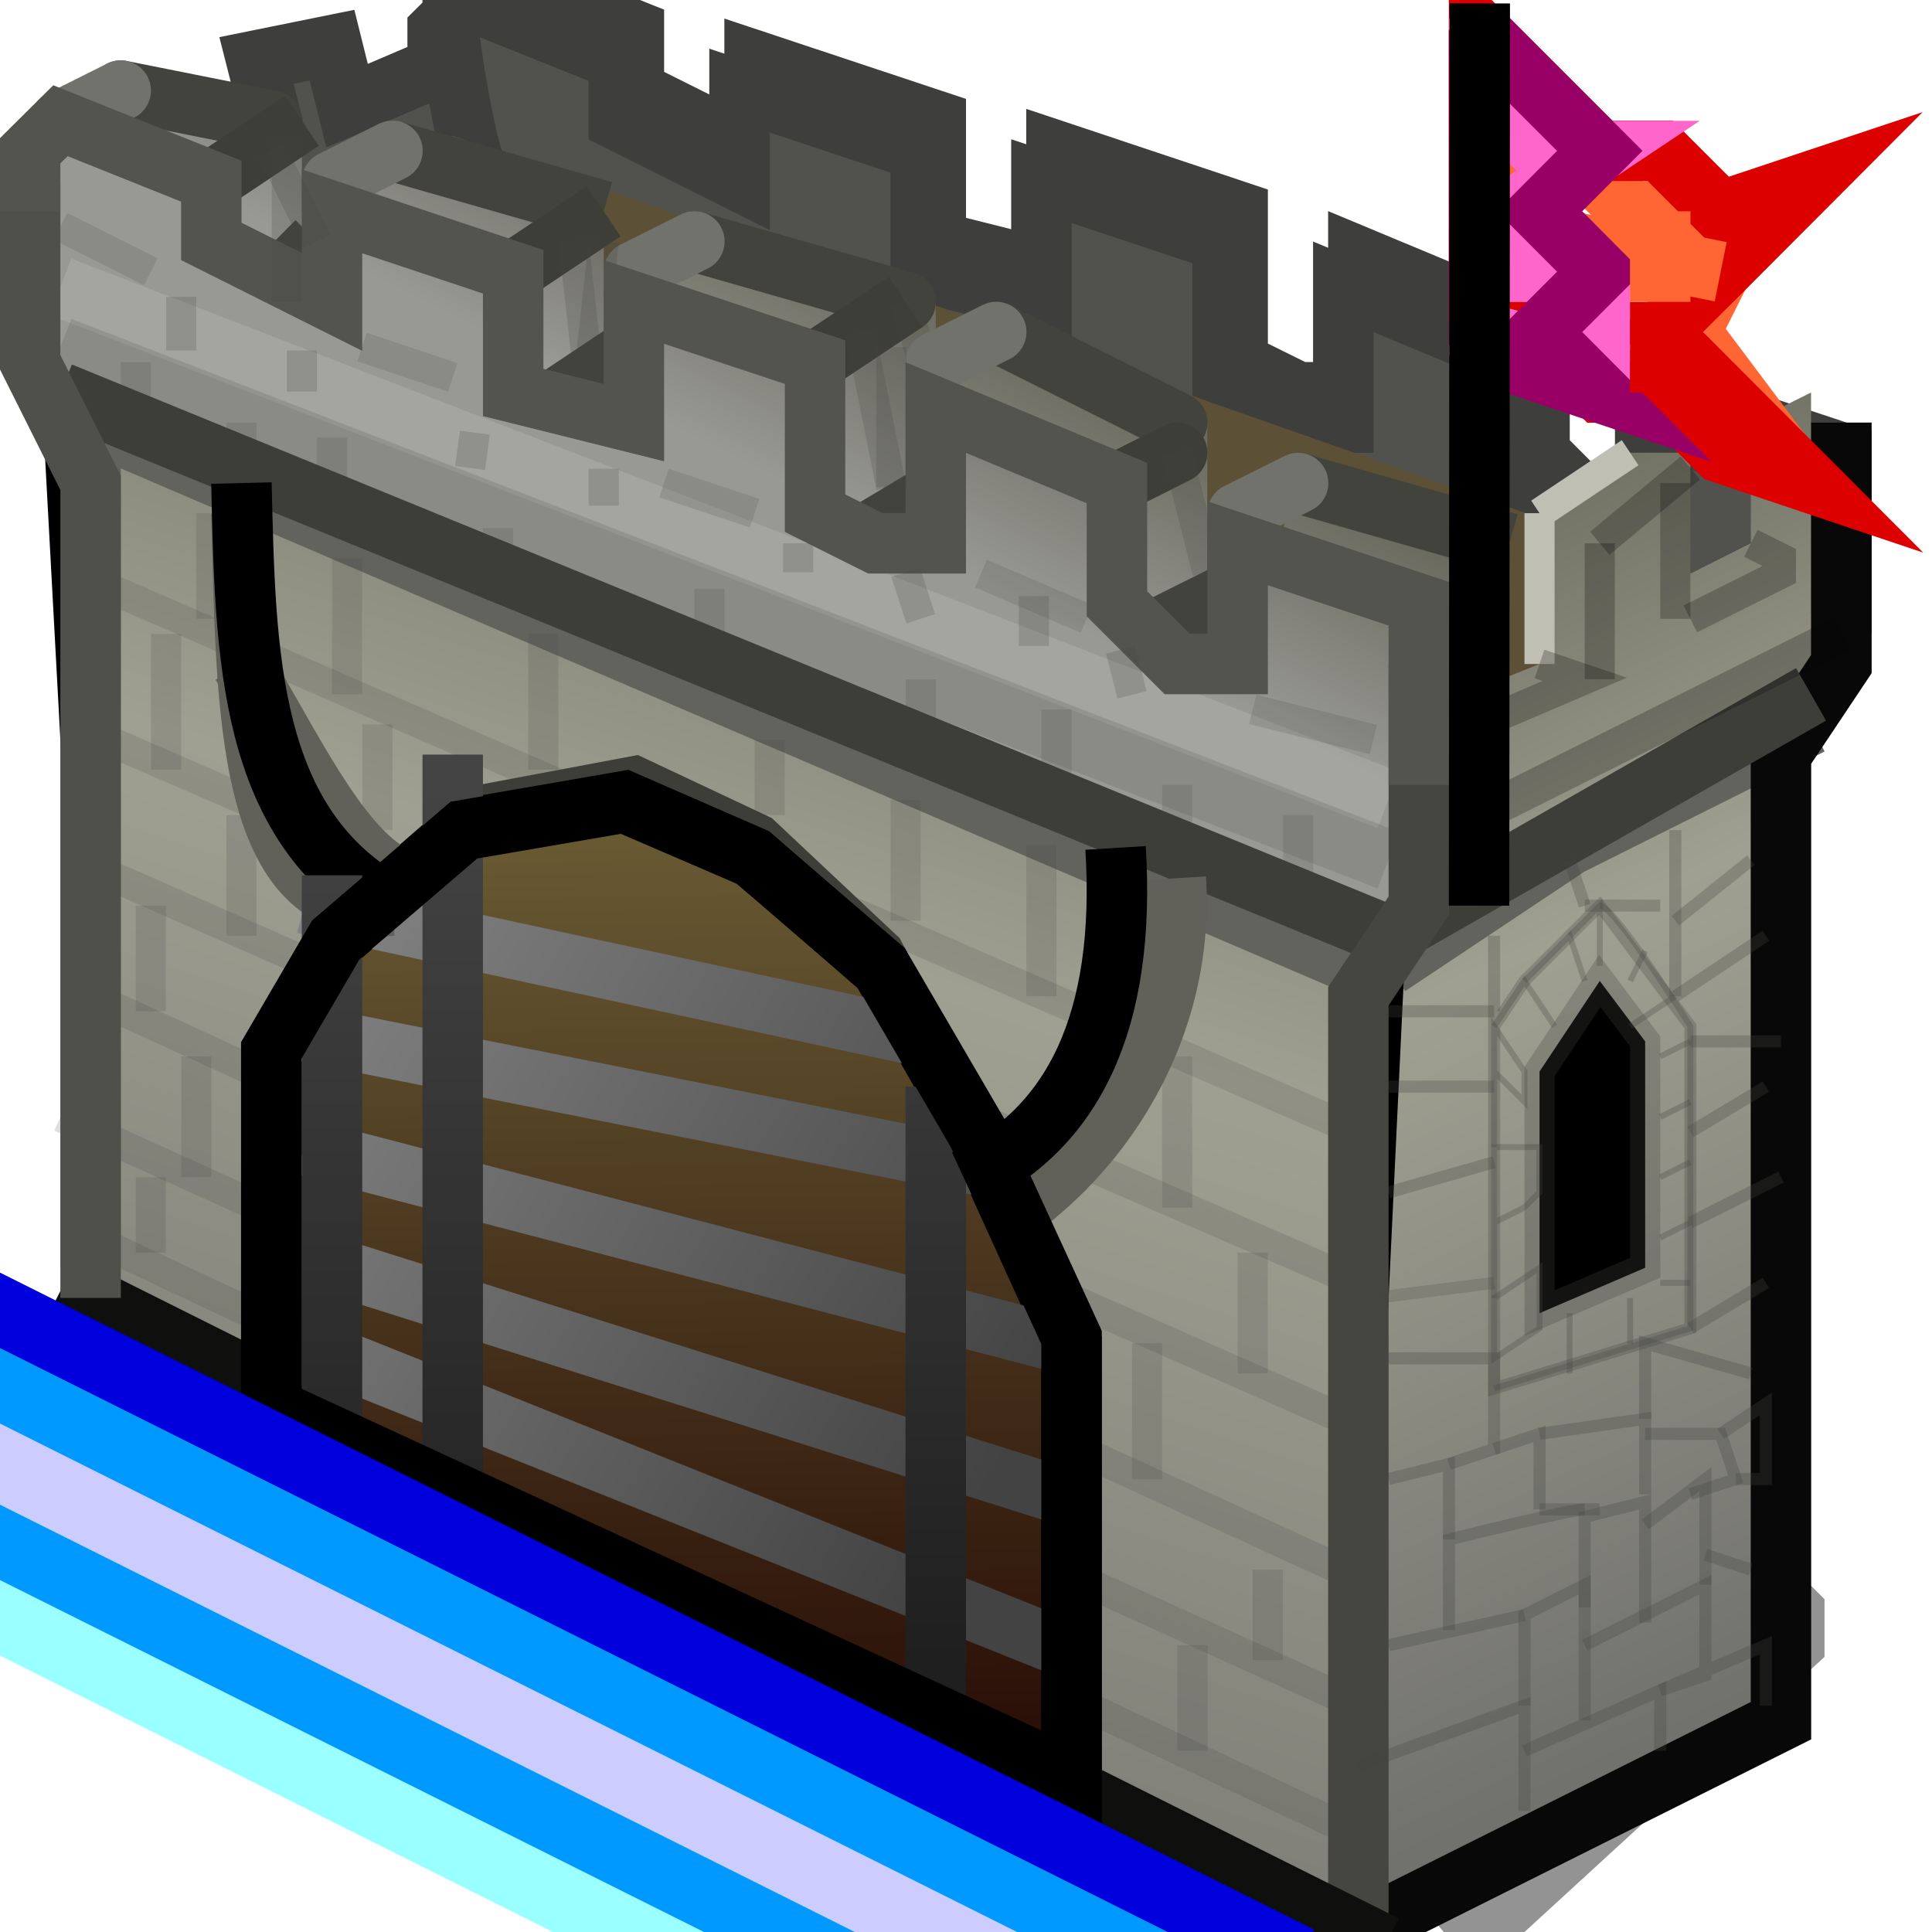 <?xml version="1.0" encoding="UTF-8" standalone="no"?>
<!-- Created with Inkscape (http://www.inkscape.org/) -->

<svg
   width="32"
   height="32"
   viewBox="0 0 8.467 8.467"
   version="1.1"
   id="svg5"
   inkscape:version="1.2.2 (b0a8486541, 2022-12-01)"
   sodipodi:docname="games.svg"
   xml:space="preserve"
   xmlns:inkscape="http://www.inkscape.org/namespaces/inkscape"
   xmlns:sodipodi="http://sodipodi.sourceforge.net/DTD/sodipodi-0.dtd"
   xmlns:xlink="http://www.w3.org/1999/xlink"
   xmlns="http://www.w3.org/2000/svg"
   xmlns:svg="http://www.w3.org/2000/svg"><sodipodi:namedview
     id="namedview7"
     pagecolor="#ffffff"
     bordercolor="#000000"
     borderopacity="0.25"
     inkscape:showpageshadow="2"
     inkscape:pageopacity="0.0"
     inkscape:pagecheckerboard="false"
     inkscape:deskcolor="#d1d1d1"
     inkscape:document-units="px"
     showgrid="true"
     inkscape:zoom="43.279999"
     inkscape:cx="8.9764327"
     inkscape:cy="20.81793"
     inkscape:window-width="1920"
     inkscape:window-height="1034"
     inkscape:window-x="0"
     inkscape:window-y="22"
     inkscape:window-maximized="1"
     inkscape:current-layer="layer1"
     showguides="false"><inkscape:grid
       type="xygrid"
       id="grid9"
       originx="0"
       originy="0"
       empspacing="4"
       spacingx="0.066"
       spacingy="0.066" /></sodipodi:namedview><defs
     id="defs2"><linearGradient
       inkscape:collect="always"
       id="linearGradient65402"><stop
         style="stop-color:#6f6f6b;stop-opacity:1;"
         offset="0"
         id="stop65398" /><stop
         style="stop-color:#a0a092;stop-opacity:1;"
         offset="0.544"
         id="stop65404" /><stop
         style="stop-color:#545446;stop-opacity:1;"
         offset="1"
         id="stop65400" /></linearGradient><linearGradient
       inkscape:collect="always"
       id="linearGradient61931"><stop
         style="stop-color:#999994;stop-opacity:1;"
         offset="0"
         id="stop61927" /><stop
         style="stop-color:#545446;stop-opacity:1;"
         offset="1"
         id="stop61929" /></linearGradient><linearGradient
       inkscape:collect="always"
       id="linearGradient7223"><stop
         style="stop-color:#868686;stop-opacity:1;"
         offset="0"
         id="stop7219" /><stop
         style="stop-color:#434343;stop-opacity:1;"
         offset="1"
         id="stop7221" /></linearGradient><linearGradient
       inkscape:collect="always"
       id="linearGradient5856"><stop
         style="stop-color:#444444;stop-opacity:1;"
         offset="0"
         id="stop5852" /><stop
         style="stop-color:#1f1f1f;stop-opacity:1;"
         offset="1"
         id="stop5854" /></linearGradient><linearGradient
       inkscape:collect="always"
       id="linearGradient4913"><stop
         style="stop-color:#290e06;stop-opacity:1;"
         offset="0"
         id="stop4909" /><stop
         style="stop-color:#807744;stop-opacity:1;"
         offset="1"
         id="stop4911" /></linearGradient><filter
       inkscape:collect="always"
       style="color-interpolation-filters:sRGB"
       id="filter16967"
       x="-0.294"
       y="-0.306"
       width="1.589"
       height="1.612"><feGaussianBlur
         inkscape:collect="always"
         stdDeviation="0.438"
         id="feGaussianBlur16969" /></filter><linearGradient
       inkscape:collect="always"
       xlink:href="#linearGradient4913"
       id="linearGradient4915"
       x1="2.646"
       y1="7.673"
       x2="2.542"
       y2="1.651"
       gradientUnits="userSpaceOnUse"
       gradientTransform="matrix(1.063,0,0,0.925,-0.076,0.573)" /><linearGradient
       inkscape:collect="always"
       xlink:href="#linearGradient5856"
       id="linearGradient5858"
       x1="2.514"
       y1="3.44"
       x2="2.514"
       y2="7.276"
       gradientUnits="userSpaceOnUse" /><linearGradient
       inkscape:collect="always"
       xlink:href="#linearGradient7223"
       id="linearGradient7225"
       x1="0.926"
       y1="4.498"
       x2="4.101"
       y2="6.218"
       gradientUnits="userSpaceOnUse" /><linearGradient
       inkscape:collect="always"
       xlink:href="#linearGradient61931"
       id="linearGradient61933"
       x1="2.381"
       y1="1.587"
       x2="3.043"
       y2="0.265"
       gradientUnits="userSpaceOnUse" /><linearGradient
       inkscape:collect="always"
       xlink:href="#linearGradient65402"
       id="linearGradient65396"
       x1="1.72"
       y1="8.864"
       x2="4.63"
       y2="0"
       gradientUnits="userSpaceOnUse" /><linearGradient
       inkscape:collect="always"
       xlink:href="#linearGradient65402"
       id="linearGradient81011"
       x1="8.467"
       y1="7.276"
       x2="5.689"
       y2="1.323"
       gradientUnits="userSpaceOnUse" /><linearGradient
       inkscape:collect="always"
       xlink:href="#linearGradient7223"
       id="linearGradient117416"
       gradientUnits="userSpaceOnUse"
       x1="0.926"
       y1="4.498"
       x2="4.101"
       y2="6.218" /><linearGradient
       inkscape:collect="always"
       xlink:href="#linearGradient7223"
       id="linearGradient117418"
       gradientUnits="userSpaceOnUse"
       x1="0.926"
       y1="4.498"
       x2="4.101"
       y2="6.218" /><linearGradient
       inkscape:collect="always"
       xlink:href="#linearGradient7223"
       id="linearGradient117420"
       gradientUnits="userSpaceOnUse"
       x1="0.926"
       y1="4.498"
       x2="4.101"
       y2="6.218" /><linearGradient
       inkscape:collect="always"
       xlink:href="#linearGradient7223"
       id="linearGradient117422"
       gradientUnits="userSpaceOnUse"
       x1="0.926"
       y1="4.498"
       x2="4.101"
       y2="6.218" /><linearGradient
       inkscape:collect="always"
       xlink:href="#linearGradient7223"
       id="linearGradient117424"
       gradientUnits="userSpaceOnUse"
       x1="0.926"
       y1="4.498"
       x2="4.101"
       y2="6.218" /></defs><path
     style="display:inline;fill:#51514d;fill-opacity:1;stroke:#3e3e3c;stroke-width:0.265;stroke-opacity:1"
     d="M 8.07,2.778 V 2.646 1.984 L 7.276,1.72 V 2.249 H 7.011 L 6.747,1.984 V 1.588 1.455 L 5.953,1.124 l -1e-7,0.595 H 5.689 L 5.424,1.588 V 0.926 L 4.63,0.661 V 1.191 L 4.101,1.058 V 0.794 0.529 L 3.307,0.265 V 0.661 L 2.778,0.397 V 0.132 L 2.117,-0.132 1.984,6.8e-8 l -2e-7,0.794"
     id="path10036-9"
     sodipodi:nodetypes="cccccccccccccccccccccccccc" /><path
     style="display:inline;fill:#51514d;fill-opacity:1;stroke:#3e3e3c;stroke-width:0.265;stroke-opacity:1"
     d="M 8.004,2.91 V 2.778 2.117 L 7.21,1.852 V 2.381 H 6.945 L 6.681,2.117 V 1.72 1.587 L 5.887,1.257 5.887,1.852 H 5.622 L 5.358,1.72 V 1.058 L 4.564,0.794 V 1.323 L 4.035,1.191 V 0.926 0.661 L 3.241,0.397 V 0.794 L 2.712,0.529 V 0.265 L 2.051,1e-8 1.918,0.132 l -2e-7,0.794"
     id="path95950"
     sodipodi:nodetypes="cccccccccccccccccccccccccc" /><path
     style="display:inline;opacity:0.65;fill:#000000;fill-opacity:1;stroke:none;stroke-width:0.265;stroke-opacity:0.628;filter:url(#filter16967)"
     d="m 6.615,8.599 1.587,-1.455 v -0.265 l -0.926,-0.926 -0.926,-0.794 -1.72,1.058 z"
     id="path16902"
     transform="matrix(0.955,0,0,0.955,0.163,0.439)" /><g
     inkscape:groupmode="layer"
     id="layer4"
     inkscape:label="Shadow"
     style="display:inline" /><g
     inkscape:groupmode="layer"
     id="layer3"
     inkscape:label="Fill"
     style="display:inline"><path
       style="opacity:1;fill:#51514d;fill-opacity:1;stroke:#3e3e3c;stroke-width:0.265;stroke-linecap:butt;stroke-miterlimit:7.6;stroke-dasharray:none;stroke-opacity:1"
       d="M 1.984,0.265 1.521,0.463 1.455,0.198 1.124,0.265 1.191,0.529 1.058,1.323 c 0,0 1.124,-0.463 1.058,-0.529 C 2.051,0.728 1.984,0.265 1.984,0.265 Z"
       id="path94181"
       sodipodi:nodetypes="ccccccsc" /><path
       style="opacity:1;fill:#5c5037;fill-opacity:1;stroke:none;stroke-width:0.132;stroke-linecap:butt;stroke-miterlimit:7.6;stroke-dasharray:none;stroke-opacity:0.243"
       d="M 0.132,1.521 1.984,0.595 8.004,2.712 6.284,3.903 Z"
       id="path86047"
       sodipodi:nodetypes="ccccc" /><path
       style="opacity:1;fill:url(#linearGradient81011);fill-opacity:1;stroke:none;stroke-width:0.265;stroke-linecap:butt;stroke-miterlimit:7.6;stroke-dasharray:none;stroke-opacity:1"
       d="M 6.085,3.175 6.747,2.91 V 2.249 L 7.144,1.984 H 7.408 V 2.514 L 7.673,2.381 V 1.852 L 7.937,1.72 v 1.191 L 7.673,3.44 7.871,7.474 5.953,8.467 6.085,4.498 Z"
       id="path81003"
       sodipodi:nodetypes="ccccccccccccccc" /><path
       style="opacity:1;fill:none;fill-opacity:1;stroke:#62635d;stroke-width:0.265;stroke-linecap:butt;stroke-miterlimit:7.6;stroke-dasharray:none;stroke-opacity:1"
       d="M 6.085,4.233 6.879,3.704 7.937,3.175"
       id="path79310"
       sodipodi:nodetypes="ccc" /><path
       style="opacity:1;fill:url(#linearGradient65396);fill-opacity:1;stroke:none;stroke-width:0.265;stroke-linecap:butt;stroke-miterlimit:7.6;stroke-dasharray:none;stroke-opacity:0.311"
       d="M 0.397,1.852 6.085,4.101 5.953,4.63 V 8.467 L 0.397,5.689 Z"
       id="path65388" /><path
       style="opacity:1;fill:url(#linearGradient61933);fill-opacity:1;stroke:none;stroke-width:0.265;stroke-linecap:butt;stroke-miterlimit:7.6;stroke-dasharray:none;stroke-opacity:1"
       d="m 0.529,0.397 0.794,0.132 0,0.397 0.132,0.132 V 0.794 l 0.265,-0.132 0.926,0.265 0,0.132 0,0.661 0.132,0.132 V 1.191 L 3.043,1.058 4.101,1.323 V 1.587 L 4.233,1.455 h 0.132 l 0.529,0.265 0.397,0.132 v 1.058 l -1e-7,10e-8 H 5.424 L 5.689,2.117 6.482,2.381 6.218,3.969 6.085,4.101 0.397,1.852 0.132,1.587 V 1.058 0.661 L 0.529,0.397"
       id="path60980"
       sodipodi:nodetypes="cccccccccccccccccccccccccccccc" /><path
       style="fill:none;fill-opacity:1;stroke:#dfdfd3;stroke-width:0.265;stroke-linecap:butt;stroke-miterlimit:7.6;stroke-dasharray:none;stroke-opacity:0.176"
       d="M 0.265,1.257 6.085,3.506"
       id="path60572" /><path
       style="display:inline;fill:none;fill-opacity:1;stroke:#494945;stroke-width:0.265;stroke-linecap:butt;stroke-miterlimit:7.6;stroke-dasharray:none;stroke-opacity:0.176"
       d="M 0.265,1.521 6.085,3.77"
       id="path60572-3" /><path
       style="display:inline;fill:none;fill-opacity:1;stroke:#494945;stroke-width:0.132;stroke-linecap:butt;stroke-miterlimit:7.6;stroke-dasharray:none;stroke-opacity:0.176"
       d="M 0.331,2.514 5.953,4.961"
       id="path60572-3-6"
       sodipodi:nodetypes="cc" /><path
       style="display:inline;fill:none;fill-opacity:1;stroke:#494945;stroke-width:0.132;stroke-linecap:butt;stroke-miterlimit:7.6;stroke-dasharray:none;stroke-opacity:0.176"
       d="M 0.463,3.241 5.953,5.622"
       id="path60572-3-6-6"
       sodipodi:nodetypes="cc" /><path
       style="display:inline;fill:none;fill-opacity:1;stroke:#494945;stroke-width:0.132;stroke-linecap:butt;stroke-miterlimit:7.6;stroke-dasharray:none;stroke-opacity:0.176"
       d="M 0.265,4.895 5.953,7.474"
       id="path60572-3-6-2"
       sodipodi:nodetypes="cc" /><path
       style="display:inline;fill:none;fill-opacity:1;stroke:#494945;stroke-width:0.132;stroke-linecap:butt;stroke-miterlimit:7.6;stroke-dasharray:none;stroke-opacity:0.176"
       d="M 0.397,5.424 6.019,8.07"
       id="path60572-3-6-7"
       sodipodi:nodetypes="cc" /><path
       style="display:inline;fill:none;fill-opacity:1;stroke:#494945;stroke-width:0.132;stroke-linecap:butt;stroke-miterlimit:7.6;stroke-dasharray:none;stroke-opacity:0.176"
       d="M 0.397,4.366 6.019,6.945"
       id="path60572-3-6-61"
       sodipodi:nodetypes="cc" /><path
       style="display:inline;fill:none;fill-opacity:1;stroke:#494945;stroke-width:0.132;stroke-linecap:butt;stroke-miterlimit:7.6;stroke-dasharray:none;stroke-opacity:0.176"
       d="M 0.331,3.77 5.887,6.218"
       id="path60572-3-6-8"
       sodipodi:nodetypes="cc" /><path
       style="opacity:1;fill:none;fill-opacity:1;stroke:#000000;stroke-width:0.265;stroke-linecap:butt;stroke-miterlimit:7.6;stroke-dasharray:none;stroke-opacity:0.311"
       d="M 0.397,1.984 V 5.556"
       id="path65493" /><path
       style="opacity:1;fill:none;fill-opacity:1;stroke:#080808;stroke-width:0.265;stroke-linecap:butt;stroke-miterlimit:7.6;stroke-dasharray:none;stroke-opacity:1"
       d="m 5.953,8.467 1.852,-0.926 -3e-7,-4.101 V 3.307 l 0.265,-0.397 2e-7,-1.058"
       id="path77482"
       sodipodi:nodetypes="cccccc" /><path
       style="opacity:1;fill:none;fill-opacity:1;stroke:#62635d;stroke-width:0.265;stroke-linecap:butt;stroke-miterlimit:7.6;stroke-dasharray:none;stroke-opacity:1"
       d="M 5.953,4.233 0.397,1.852"
       id="path78429" /><path
       style="opacity:1;fill:none;fill-opacity:1;stroke:#3e3e39;stroke-width:0.265;stroke-linecap:butt;stroke-miterlimit:7.6;stroke-dasharray:none;stroke-opacity:1"
       d="M 6.085,4.101 7.937,3.043"
       id="path79753"
       sodipodi:nodetypes="cc" /><path
       style="opacity:1;fill:none;fill-opacity:1;stroke:#bfbfb4;stroke-width:0.132;stroke-linecap:butt;stroke-miterlimit:7.6;stroke-dasharray:none;stroke-opacity:1"
       d="m 6.747,2.91 0,-0.661"
       id="path80585"
       sodipodi:nodetypes="cc" /><path
       style="opacity:1;fill:none;fill-opacity:1;stroke:#bfbfb4;stroke-width:0.132;stroke-linecap:butt;stroke-miterlimit:7.6;stroke-dasharray:none;stroke-opacity:1"
       d="M 7.144,1.984 6.747,2.249"
       id="path81001"
       sodipodi:nodetypes="cc" /><path
       style="opacity:1;fill:none;fill-opacity:1;stroke:#080808;stroke-width:0.159;stroke-linecap:butt;stroke-miterlimit:7.6;stroke-dasharray:none;stroke-opacity:0.243"
       d="M 6.35,3.638 8.07,2.778"
       id="path83704"
       sodipodi:nodetypes="cc" /><path
       style="opacity:1;fill:none;fill-opacity:1;stroke:#080808;stroke-width:0.132;stroke-linecap:butt;stroke-miterlimit:7.6;stroke-dasharray:none;stroke-opacity:0.243"
       d="M 7.408,2.051 7.011,2.381"
       id="path84656"
       sodipodi:nodetypes="cc" /><path
       style="opacity:1;fill:none;fill-opacity:1;stroke:#080808;stroke-width:0.132;stroke-linecap:butt;stroke-miterlimit:7.6;stroke-dasharray:none;stroke-opacity:0.243"
       d="M 6.747,2.91 6.945,2.977 6.482,3.175"
       id="path85384"
       sodipodi:nodetypes="ccc" /><path
       style="opacity:1;fill:none;fill-opacity:1;stroke:#080808;stroke-width:0.132;stroke-linecap:butt;stroke-miterlimit:7.6;stroke-dasharray:none;stroke-opacity:0.243"
       d="M 7.342,2.117 V 2.712"
       id="path85485"
       sodipodi:nodetypes="cc" /><path
       style="opacity:1;fill:none;fill-opacity:1;stroke:#080808;stroke-width:0.132;stroke-linecap:butt;stroke-miterlimit:7.6;stroke-dasharray:none;stroke-opacity:0.243"
       d="M 7.408,2.712 7.805,2.514 V 2.447 L 7.673,2.381"
       id="path85787" /><path
       style="opacity:1;fill:none;fill-opacity:1;stroke:#080808;stroke-width:0.132;stroke-linecap:butt;stroke-miterlimit:7.6;stroke-dasharray:none;stroke-opacity:0.243"
       d="M 7.011,2.381 V 2.977"
       id="path85789" /><path
       style="opacity:1;fill:none;fill-opacity:1;stroke:#43433d;stroke-width:0.053;stroke-linecap:butt;stroke-miterlimit:7.6;stroke-dasharray:none;stroke-opacity:1"
       d="M 1.124,1.191 1.455,0.992"
       id="path106660" /><path
       style="opacity:1;fill:none;fill-opacity:1;stroke:#43433d;stroke-width:0.265;stroke-linecap:butt;stroke-miterlimit:7.6;stroke-dasharray:none;stroke-opacity:1"
       d="M 2.381,1.786 2.778,1.521"
       id="path106662" /><path
       style="opacity:1;fill:none;fill-opacity:1;stroke:#43433d;stroke-width:0.265;stroke-linecap:butt;stroke-miterlimit:7.6;stroke-dasharray:none;stroke-opacity:1"
       d="M 1.257,1.191 1.389,1.058"
       id="path106666" /><path
       style="opacity:1;fill:none;fill-opacity:1;stroke:#43433d;stroke-width:0.265;stroke-linecap:butt;stroke-miterlimit:7.6;stroke-dasharray:none;stroke-opacity:1"
       d="M 3.836,2.315 4.167,2.117"
       id="path106668" /><path
       style="opacity:1;fill:none;fill-opacity:1;stroke:#43433d;stroke-width:0.265;stroke-linecap:butt;stroke-miterlimit:7.6;stroke-dasharray:none;stroke-opacity:1"
       d="M 5.027,2.778 5.424,2.58"
       id="path106670" /><path
       style="opacity:1;fill:none;fill-opacity:1;stroke:#494945;stroke-width:0.132;stroke-linecap:butt;stroke-miterlimit:7.6;stroke-dasharray:none;stroke-opacity:0.176"
       d="M 5.027,5.887 V 6.482"
       id="path110998" /><path
       style="opacity:1;fill:none;fill-opacity:1;stroke:#494945;stroke-width:0.132;stroke-linecap:butt;stroke-miterlimit:7.6;stroke-dasharray:none;stroke-opacity:0.176"
       d="M 5.49,5.49 V 6.019"
       id="path111000" /><path
       style="opacity:1;fill:none;fill-opacity:1;stroke:#494945;stroke-width:0.132;stroke-linecap:butt;stroke-miterlimit:7.6;stroke-dasharray:none;stroke-opacity:0.176"
       d="M 5.159,4.63 V 5.292"
       id="path111002" /><path
       style="opacity:1;fill:none;fill-opacity:1;stroke:#494945;stroke-width:0.132;stroke-linecap:butt;stroke-miterlimit:7.6;stroke-dasharray:none;stroke-opacity:0.176"
       d="m 5.556,6.879 v 0.397"
       id="path111175" /><path
       style="opacity:1;fill:none;fill-opacity:1;stroke:#494945;stroke-width:0.132;stroke-linecap:butt;stroke-miterlimit:7.6;stroke-dasharray:none;stroke-opacity:0.176"
       d="M 4.762,6.945 V 6.416"
       id="path111177" /><path
       style="opacity:1;fill:none;fill-opacity:1;stroke:#494945;stroke-width:0.132;stroke-linecap:butt;stroke-miterlimit:7.6;stroke-dasharray:none;stroke-opacity:0.176"
       d="M 5.226,7.21 V 7.673"
       id="path111179" /><path
       style="opacity:1;fill:none;fill-opacity:1;stroke:#494945;stroke-width:0.132;stroke-linecap:butt;stroke-miterlimit:7.6;stroke-dasharray:none;stroke-opacity:0.176"
       d="M 0.661,5.159 V 5.49"
       id="path112081" /><path
       style="opacity:1;fill:none;fill-opacity:1;stroke:#494945;stroke-width:0.132;stroke-linecap:butt;stroke-miterlimit:7.6;stroke-dasharray:none;stroke-opacity:0.176"
       d="M 0.86,4.63 V 5.159"
       id="path112083" /><path
       style="opacity:1;fill:none;fill-opacity:1;stroke:#494945;stroke-width:0.132;stroke-linecap:butt;stroke-miterlimit:7.6;stroke-dasharray:none;stroke-opacity:0.176"
       d="M 0.661,3.969 V 4.432"
       id="path112085" /><path
       style="opacity:1;fill:none;fill-opacity:1;stroke:#494945;stroke-width:0.132;stroke-linecap:butt;stroke-miterlimit:7.6;stroke-dasharray:none;stroke-opacity:0.176"
       d="M 1.058,3.572 V 4.101"
       id="path112087" /><path
       style="opacity:1;fill:none;fill-opacity:1;stroke:#494945;stroke-width:0.132;stroke-linecap:butt;stroke-miterlimit:7.6;stroke-dasharray:none;stroke-opacity:0.176"
       d="M 0.728,2.778 V 3.373"
       id="path112089" /><path
       style="opacity:1;fill:none;fill-opacity:1;stroke:#494945;stroke-width:0.132;stroke-linecap:butt;stroke-miterlimit:7.6;stroke-dasharray:none;stroke-opacity:0.176"
       d="M 1.654,3.175 V 3.638"
       id="path112091" /><path
       style="opacity:1;fill:none;fill-opacity:1;stroke:#494945;stroke-width:0.132;stroke-linecap:butt;stroke-miterlimit:7.6;stroke-dasharray:none;stroke-opacity:0.176"
       d="M 1.521,2.447 V 3.043"
       id="path112093" /><path
       style="opacity:1;fill:none;fill-opacity:1;stroke:#494945;stroke-width:0.132;stroke-linecap:butt;stroke-miterlimit:7.6;stroke-dasharray:none;stroke-opacity:0.176"
       d="M 0.926,2.249 V 2.712"
       id="path112095" /><path
       style="opacity:1;fill:none;fill-opacity:1;stroke:#494945;stroke-width:0.132;stroke-linecap:butt;stroke-miterlimit:7.6;stroke-dasharray:none;stroke-opacity:0.176"
       d="M 2.381,2.778 V 3.373"
       id="path112097" /><path
       style="opacity:1;fill:none;fill-opacity:1;stroke:#494945;stroke-width:0.132;stroke-linecap:butt;stroke-miterlimit:7.6;stroke-dasharray:none;stroke-opacity:0.176"
       d="M 3.373,3.241 V 3.572"
       id="path112099" /><path
       style="opacity:1;fill:none;fill-opacity:1;stroke:#494945;stroke-width:0.132;stroke-linecap:butt;stroke-miterlimit:7.6;stroke-dasharray:none;stroke-opacity:0.176"
       d="M 3.969,4.035 V 3.506"
       id="path112101" /><path
       style="opacity:1;fill:none;fill-opacity:1;stroke:#494945;stroke-width:0.132;stroke-linecap:butt;stroke-miterlimit:7.6;stroke-dasharray:none;stroke-opacity:0.176"
       d="M 4.564,3.704 V 4.366"
       id="path112103" /><path
       style="opacity:1;fill:none;fill-opacity:1;stroke:#494945;stroke-width:0.132;stroke-linecap:butt;stroke-miterlimit:7.6;stroke-dasharray:none;stroke-opacity:0.176"
       d="M 0.265,0.992 0.661,1.191"
       id="path113017" /><path
       style="opacity:1;fill:none;fill-opacity:1;stroke:#494945;stroke-width:0.132;stroke-linecap:butt;stroke-miterlimit:7.6;stroke-dasharray:none;stroke-opacity:0.176"
       d="M 1.587,1.521 1.984,1.654"
       id="path113019" /><path
       style="opacity:1;fill:none;fill-opacity:1;stroke:#494945;stroke-width:0.132;stroke-linecap:butt;stroke-miterlimit:7.6;stroke-dasharray:none;stroke-opacity:0.176"
       d="m 2.91,2.117 0.397,0.132"
       id="path113021" /><path
       style="opacity:1;fill:none;fill-opacity:1;stroke:#494945;stroke-width:0.132;stroke-linecap:butt;stroke-miterlimit:7.6;stroke-dasharray:none;stroke-opacity:0.176"
       d="M 4.299,2.514 4.762,2.712"
       id="path113023" /><path
       style="opacity:1;fill:none;fill-opacity:1;stroke:#494945;stroke-width:0.132;stroke-linecap:butt;stroke-miterlimit:7.6;stroke-dasharray:none;stroke-opacity:0.176"
       d="M 5.49,3.109 6.019,3.241"
       id="path113025" /><path
       style="opacity:1;fill:none;fill-opacity:1;stroke:#494945;stroke-width:0.132;stroke-linecap:butt;stroke-miterlimit:7.6;stroke-dasharray:none;stroke-opacity:0.176"
       d="M 5.689,3.572 V 3.836"
       id="path113027" /><path
       style="opacity:1;fill:none;fill-opacity:1;stroke:#494945;stroke-width:0.132;stroke-linecap:butt;stroke-miterlimit:7.6;stroke-dasharray:none;stroke-opacity:0.176"
       d="M 5.159,3.44 V 3.638"
       id="path113029" /><path
       style="opacity:1;fill:none;fill-opacity:1;stroke:#494945;stroke-width:0.132;stroke-linecap:butt;stroke-miterlimit:7.6;stroke-dasharray:none;stroke-opacity:0.176"
       d="M 4.63,3.44 V 3.109"
       id="path113031" /><path
       style="opacity:1;fill:none;fill-opacity:1;stroke:#494945;stroke-width:0.132;stroke-linecap:butt;stroke-miterlimit:7.6;stroke-dasharray:none;stroke-opacity:0.176"
       d="M 4.035,3.175 V 2.977"
       id="path113033" /><path
       style="opacity:1;fill:none;fill-opacity:1;stroke:#494945;stroke-width:0.132;stroke-linecap:butt;stroke-miterlimit:7.6;stroke-dasharray:none;stroke-opacity:0.176"
       d="M 3.109,2.844 V 2.58"
       id="path113035" /><path
       style="opacity:1;fill:none;fill-opacity:1;stroke:#494945;stroke-width:0.132;stroke-linecap:butt;stroke-miterlimit:7.6;stroke-dasharray:none;stroke-opacity:0.176"
       d="M 2.183,2.447 V 2.315"
       id="path113037" /><path
       style="opacity:1;fill:none;fill-opacity:1;stroke:#494945;stroke-width:0.132;stroke-linecap:butt;stroke-miterlimit:7.6;stroke-dasharray:none;stroke-opacity:0.176"
       d="M 1.455,2.183 V 1.918"
       id="path113039" /><path
       style="opacity:1;fill:none;fill-opacity:1;stroke:#494945;stroke-width:0.132;stroke-linecap:butt;stroke-miterlimit:7.6;stroke-dasharray:none;stroke-opacity:0.176"
       d="M 1.058,1.852 V 1.984"
       id="path113041" /><path
       style="opacity:1;fill:none;fill-opacity:1;stroke:#494945;stroke-width:0.132;stroke-linecap:butt;stroke-miterlimit:7.6;stroke-dasharray:none;stroke-opacity:0.176"
       d="M 0.595,1.587 V 1.852"
       id="path113043" /></g><g
     inkscape:groupmode="layer"
     id="layer2"
     inkscape:label="Outlines"
     style="display:inline"><path
       style="opacity:1;fill:none;fill-opacity:1;stroke:#43433d;stroke-width:0.265;stroke-linecap:round;stroke-miterlimit:7.6;stroke-dasharray:none;stroke-opacity:1"
       d="M 0.529,0.397 1.191,0.529"
       id="path59694" /><path
       style="opacity:1;fill:none;fill-opacity:1;stroke:#43433d;stroke-width:0.265;stroke-linecap:butt;stroke-miterlimit:7.6;stroke-dasharray:none;stroke-opacity:1"
       d="M 1.72,0.661 2.646,0.926"
       id="path59692" /><path
       style="opacity:1;fill:none;fill-opacity:1;stroke:#43433d;stroke-width:0.265;stroke-linecap:butt;stroke-miterlimit:7.6;stroke-dasharray:none;stroke-opacity:1"
       d="M 5.689,2.117 6.615,2.381"
       id="path59617" /><path
       style="opacity:1;fill:none;fill-opacity:1;stroke:#43433d;stroke-width:0.265;stroke-linecap:round;stroke-miterlimit:7.6;stroke-dasharray:none;stroke-opacity:1"
       d="M 5.159,1.852 4.366,1.455"
       id="path59619"
       sodipodi:nodetypes="cc" /><path
       style="opacity:1;fill:none;fill-opacity:1;stroke:#3e3e39;stroke-width:0.265;stroke-linecap:round;stroke-miterlimit:7.6;stroke-dasharray:none;stroke-opacity:1"
       d="M 4.895,2.117 5.159,1.984"
       id="path59256"
       sodipodi:nodetypes="cc" /><path
       style="opacity:1;fill:none;fill-opacity:1;stroke:#43433d;stroke-width:0.265;stroke-linecap:round;stroke-miterlimit:7.6;stroke-dasharray:none;stroke-opacity:1"
       d="M 3.043,1.058 3.969,1.323"
       id="path59690"
       inkscape:label="path59690" /><path
       style="opacity:1;fill:none;fill-opacity:1;stroke:#3e3e39;stroke-width:0.265;stroke-linecap:butt;stroke-miterlimit:7.6;stroke-dasharray:none;stroke-opacity:1"
       d="M 3.572,1.587 3.969,1.323"
       id="path59258" /><path
       style="opacity:1;fill:none;fill-opacity:1;stroke:#3e3e39;stroke-width:0.265;stroke-linecap:butt;stroke-miterlimit:7.6;stroke-dasharray:none;stroke-opacity:1"
       d="M 2.249,1.191 2.646,0.926"
       id="path59260" /><path
       style="opacity:1;fill:none;fill-opacity:1;stroke:#3e3e39;stroke-width:0.265;stroke-linecap:butt;stroke-miterlimit:7.6;stroke-dasharray:none;stroke-opacity:1"
       d="M 0.926,0.794 1.323,0.529"
       id="path59262" /><path
       style="opacity:1;fill:none;fill-opacity:1;stroke:#3e3e39;stroke-width:0.265;stroke-linecap:butt;stroke-miterlimit:7.6;stroke-dasharray:none;stroke-opacity:1"
       d="M 6.085,4.101 0.265,1.72"
       id="path58785"
       sodipodi:nodetypes="cc" /><path
       style="opacity:1;fill:#000000;stroke:#464640;stroke-width:0.265;stroke-miterlimit:7.6;stroke-opacity:1;stroke-dasharray:none"
       d="M 6.218,2.91 V 3.969 L 5.953,4.366 V 8.334 8.467"
       id="path56456" /><path
       style="opacity:1;fill:#000000;stroke:#0f0f0d;stroke-width:0.265;stroke-miterlimit:7.6;stroke-opacity:1;stroke-dasharray:none;stroke-linecap:square"
       d="M 0.397,5.689 5.953,8.467"
       id="path58660" /><path
       style="opacity:1;fill:#000000;stroke:#50504a;stroke-width:0.265;stroke-miterlimit:7.6;stroke-opacity:1"
       d="M 0.132,0.794 V 1.587 l 0.265,0.529 -10e-9,3.572"
       id="path58658"
       sodipodi:nodetypes="cccc" /><path
       style="opacity:1;fill:none;fill-opacity:1;stroke:#72726c;stroke-width:0.265;stroke-linecap:round;stroke-miterlimit:7.6;stroke-dasharray:none;stroke-opacity:1"
       d="M 5.424,2.249 5.689,2.117"
       id="path59329" /><path
       style="opacity:1;fill:none;fill-opacity:1;stroke:#464640;stroke-width:0.132;stroke-linecap:butt;stroke-miterlimit:7.6;stroke-dasharray:none;stroke-opacity:0.209"
       d="M 3.969,1.323 4.101,1.786"
       id="path115820" /><path
       style="opacity:1;fill:none;fill-opacity:1;stroke:#72726c;stroke-width:0.265;stroke-linecap:round;stroke-miterlimit:7.6;stroke-dasharray:none;stroke-opacity:1"
       d="M 4.101,1.587 4.366,1.455"
       id="path59607"
       sodipodi:nodetypes="cc" /><path
       style="opacity:1;fill:none;fill-opacity:1;stroke:#72726c;stroke-width:0.265;stroke-linecap:round;stroke-miterlimit:7.6;stroke-dasharray:none;stroke-opacity:1"
       d="M 2.778,1.191 3.043,1.058"
       id="path59611" /><path
       style="opacity:1;fill:none;fill-opacity:1;stroke:#72726c;stroke-width:0.265;stroke-linecap:round;stroke-miterlimit:7.6;stroke-dasharray:none;stroke-opacity:1"
       d="M 1.455,0.794 1.72,0.661"
       id="path59613" /><path
       style="opacity:1;fill:none;fill-opacity:1;stroke:#72726c;stroke-width:0.265;stroke-linecap:round;stroke-miterlimit:7.6;stroke-dasharray:none;stroke-opacity:1"
       d="M 0.265,0.529 0.529,0.397"
       id="path59615" /><path
       style="opacity:1;fill:none;fill-opacity:1;stroke:#464640;stroke-width:0.053;stroke-linecap:butt;stroke-miterlimit:7.6;stroke-dasharray:none;stroke-opacity:0.283"
       d="M 6.681,7.937 V 7.474 L 5.953,7.739"
       id="path98181" /><path
       style="opacity:1;fill:none;fill-opacity:1;stroke:#464640;stroke-width:0.053;stroke-linecap:butt;stroke-miterlimit:7.6;stroke-dasharray:none;stroke-opacity:0.283"
       d="M 7.276,7.673 V 7.408 L 6.681,7.673"
       id="path98246" /><path
       style="opacity:1;fill:none;fill-opacity:1;stroke:#464640;stroke-width:0.053;stroke-linecap:butt;stroke-miterlimit:7.6;stroke-dasharray:none;stroke-opacity:0.283"
       d="M 6.681,7.474 V 7.078 L 6.945,6.945 v 0.595"
       id="path98248" /><path
       style="opacity:1;fill:none;fill-opacity:1;stroke:#464640;stroke-width:0.053;stroke-linecap:butt;stroke-miterlimit:7.6;stroke-dasharray:none;stroke-opacity:0.283"
       d="M 6.945,7.21 7.474,6.945 v 0.397 l -0.198,0.066 0.463,-0.198 0,0.265"
       id="path98250" /><path
       style="opacity:1;fill:none;fill-opacity:1;stroke:#464640;stroke-width:0.053;stroke-linecap:butt;stroke-miterlimit:7.6;stroke-dasharray:none;stroke-opacity:0.283"
       d="M 6.085,7.21 6.681,7.078"
       id="path98362" /><path
       style="opacity:1;fill:none;fill-opacity:1;stroke:#464640;stroke-width:0.053;stroke-linecap:butt;stroke-miterlimit:7.6;stroke-dasharray:none;stroke-opacity:0.283"
       d="M 6.945,7.045 V 6.648 L 7.21,6.582 V 7.111"
       id="path98364" /><path
       style="opacity:1;fill:none;fill-opacity:1;stroke:#464640;stroke-width:0.053;stroke-linecap:butt;stroke-miterlimit:7.6;stroke-dasharray:none;stroke-opacity:0.283"
       d="m 6.945,6.615 c -0.066,0 -0.595,0.132 -0.595,0.132 v 0.397"
       id="path98366" /><path
       style="opacity:1;fill:none;fill-opacity:1;stroke:#464640;stroke-width:0.053;stroke-linecap:butt;stroke-miterlimit:7.6;stroke-dasharray:none;stroke-opacity:0.283"
       d="M 6.35,6.747 V 6.416 l -0.265,0.066"
       id="path98368" /><path
       style="opacity:1;fill:none;fill-opacity:1;stroke:#464640;stroke-width:0.053;stroke-linecap:butt;stroke-miterlimit:7.6;stroke-dasharray:none;stroke-opacity:0.283"
       d="M 6.35,6.416 6.548,6.35 V 5.953 H 6.085"
       id="path98370" /><path
       style="opacity:1;fill:none;fill-opacity:1;stroke:#464640;stroke-width:0.053;stroke-linecap:butt;stroke-miterlimit:7.6;stroke-dasharray:none;stroke-opacity:0.283"
       d="M 6.548,6.35 6.747,6.284 V 6.615"
       id="path98372" /><path
       style="opacity:1;fill:none;fill-opacity:1;stroke:#464640;stroke-width:0.053;stroke-linecap:butt;stroke-miterlimit:7.6;stroke-dasharray:none;stroke-opacity:0.283"
       d="m 6.747,6.284 c 0,0 0.463,-0.066 0.463,-0.066 v 0.331"
       id="path98374" /><path
       style="opacity:1;fill:none;fill-opacity:1;stroke:#464640;stroke-width:0.053;stroke-linecap:butt;stroke-miterlimit:7.6;stroke-dasharray:none;stroke-opacity:0.283"
       d="M 6.747,6.615 H 7.011"
       id="path98376" /><path
       style="opacity:1;fill:none;fill-opacity:1;stroke:#464640;stroke-width:0.053;stroke-linecap:butt;stroke-miterlimit:7.6;stroke-dasharray:none;stroke-opacity:0.283"
       d="M 7.474,6.945 V 6.482 L 7.21,6.681"
       id="path98496" /><path
       style="opacity:1;fill:none;fill-opacity:1;stroke:#464640;stroke-width:0.053;stroke-linecap:butt;stroke-miterlimit:7.6;stroke-dasharray:none;stroke-opacity:0.283"
       d="M 7.408,6.548 7.607,6.482 7.541,6.284 H 7.21"
       id="path98498" /><path
       style="opacity:1;fill:none;fill-opacity:1;stroke:#464640;stroke-width:0.053;stroke-linecap:butt;stroke-miterlimit:7.6;stroke-dasharray:none;stroke-opacity:0.283"
       d="M 7.607,6.482 H 7.739 V 6.152 L 7.541,6.284"
       id="path98500" /><path
       style="opacity:1;fill:none;fill-opacity:1;stroke:#464640;stroke-width:0.053;stroke-linecap:butt;stroke-miterlimit:7.6;stroke-dasharray:none;stroke-opacity:0.283"
       d="M 7.21,6.218 V 5.887 l 0.463,0.132"
       id="path98502" /><path
       style="opacity:1;fill:none;fill-opacity:1;stroke:#464640;stroke-width:0.053;stroke-linecap:butt;stroke-miterlimit:7.6;stroke-dasharray:none;stroke-opacity:0.283"
       d="m 7.474,6.813 0.198,0.066"
       id="path98504" /><path
       style="opacity:1;fill:#000000;fill-opacity:1;stroke:#464640;stroke-width:0.132;stroke-linecap:butt;stroke-miterlimit:7.6;stroke-dasharray:none;stroke-opacity:0.283"
       d="M 7.011,4.299 6.747,4.696 V 5.755 L 7.21,5.556 V 4.564 Z"
       id="path98629"
       sodipodi:nodetypes="cccccc" /><path
       style="opacity:1;fill:none;fill-opacity:1;stroke:#464640;stroke-width:0.026;stroke-linecap:butt;stroke-miterlimit:7.6;stroke-dasharray:none;stroke-opacity:0.283"
       d="M 6.548,5.953 6.747,5.821 V 5.556 L 6.548,5.689 Z"
       id="path99981" /><path
       style="opacity:1;fill:none;fill-opacity:1;stroke:#464640;stroke-width:0.026;stroke-linecap:butt;stroke-miterlimit:7.6;stroke-dasharray:none;stroke-opacity:0.283"
       d="M 6.548,5.689 V 5.358 l 0.132,-0.066 0.066,-0.066 V 5.027 H 6.548 v 0.331"
       id="path99983" /><path
       style="opacity:1;fill:none;fill-opacity:1;stroke:#464640;stroke-width:0.026;stroke-linecap:butt;stroke-miterlimit:7.6;stroke-dasharray:none;stroke-opacity:0.283"
       d="M 6.548,5.027 V 4.696 L 6.681,4.829 V 4.696 L 6.548,4.498 v 0.265"
       id="path99985" /><path
       style="opacity:1;fill:none;fill-opacity:1;stroke:#464640;stroke-width:0.026;stroke-linecap:butt;stroke-miterlimit:7.6;stroke-dasharray:none;stroke-opacity:0.283"
       d="M 6.813,4.498 6.681,4.299 6.548,4.498"
       id="path100114" /><path
       style="opacity:1;fill:none;fill-opacity:1;stroke:#464640;stroke-width:0.026;stroke-linecap:butt;stroke-miterlimit:7.6;stroke-dasharray:none;stroke-opacity:0.283"
       d="M 6.681,4.299 6.879,4.101 6.945,4.299"
       id="path100116" /><path
       style="opacity:1;fill:none;fill-opacity:1;stroke:#464640;stroke-width:0.026;stroke-linecap:butt;stroke-miterlimit:7.6;stroke-dasharray:none;stroke-opacity:0.283"
       d="M 7.011,4.233 V 3.969 L 6.879,4.101"
       id="path100118" /><path
       style="opacity:1;fill:none;fill-opacity:1;stroke:#464640;stroke-width:0.026;stroke-linecap:butt;stroke-miterlimit:7.6;stroke-dasharray:none;stroke-opacity:0.283"
       d="m 7.011,3.969 c 0.066,0 0.397,0.529 0.397,0.529 V 5.556 5.689 5.821 L 6.548,6.085"
       id="path100126" /><path
       style="opacity:1;fill:none;fill-opacity:1;stroke:#464640;stroke-width:0.026;stroke-linecap:butt;stroke-miterlimit:7.6;stroke-dasharray:none;stroke-opacity:0.283"
       d="M 6.879,5.755 V 6.019"
       id="path100128" /><path
       style="opacity:1;fill:none;fill-opacity:1;stroke:#464640;stroke-width:0.026;stroke-linecap:butt;stroke-miterlimit:7.6;stroke-dasharray:none;stroke-opacity:0.283"
       d="M 7.144,5.689 V 5.887"
       id="path100130" /><path
       style="opacity:1;fill:none;fill-opacity:1;stroke:#464640;stroke-width:0.026;stroke-linecap:butt;stroke-miterlimit:7.6;stroke-dasharray:none;stroke-opacity:0.283"
       d="M 7.276,5.622 H 7.408"
       id="path100132" /><path
       style="opacity:1;fill:none;fill-opacity:1;stroke:#464640;stroke-width:0.026;stroke-linecap:butt;stroke-miterlimit:7.6;stroke-dasharray:none;stroke-opacity:0.283"
       d="M 7.276,5.424 7.408,5.358"
       id="path100134" /><path
       style="opacity:1;fill:none;fill-opacity:1;stroke:#464640;stroke-width:0.026;stroke-linecap:butt;stroke-miterlimit:7.6;stroke-dasharray:none;stroke-opacity:0.283"
       d="M 7.276,5.159 7.408,5.093"
       id="path100997" /><path
       style="opacity:1;fill:none;fill-opacity:1;stroke:#464640;stroke-width:0.026;stroke-linecap:butt;stroke-miterlimit:7.6;stroke-dasharray:none;stroke-opacity:0.283"
       d="M 7.276,4.895 7.408,4.829"
       id="path100999" /><path
       style="opacity:1;fill:none;fill-opacity:1;stroke:#464640;stroke-width:0.026;stroke-linecap:butt;stroke-miterlimit:7.6;stroke-dasharray:none;stroke-opacity:0.283"
       d="M 7.276,4.63 7.408,4.564"
       id="path101001" /><path
       style="opacity:1;fill:none;fill-opacity:1;stroke:#464640;stroke-width:0.026;stroke-linecap:butt;stroke-miterlimit:7.6;stroke-dasharray:none;stroke-opacity:0.283"
       d="M 7.144,4.299 7.21,4.167"
       id="path101003" /><path
       style="opacity:1;fill:none;fill-opacity:1;stroke:#464640;stroke-width:0.026;stroke-linecap:butt;stroke-miterlimit:7.6;stroke-dasharray:none;stroke-opacity:0.283"
       d="M 7.342,4.366 7.144,4.498"
       id="path101005" /><path
       style="opacity:1;fill:none;fill-opacity:1;stroke:#464640;stroke-width:0.053;stroke-linecap:butt;stroke-miterlimit:7.6;stroke-dasharray:none;stroke-opacity:0.209"
       d="M 6.548,5.622 6.019,5.689"
       id="path102113" /><path
       style="opacity:1;fill:none;fill-opacity:1;stroke:#464640;stroke-width:0.053;stroke-linecap:butt;stroke-miterlimit:7.6;stroke-dasharray:none;stroke-opacity:0.283"
       d="M 6.085,5.226 6.548,5.093"
       id="path102115" /><path
       style="opacity:1;fill:none;fill-opacity:1;stroke:#464640;stroke-width:0.053;stroke-linecap:butt;stroke-miterlimit:7.6;stroke-dasharray:none;stroke-opacity:0.283"
       d="M 6.085,4.762 H 6.548"
       id="path102117" /><path
       style="opacity:1;fill:none;fill-opacity:1;stroke:#464640;stroke-width:0.053;stroke-linecap:butt;stroke-miterlimit:7.6;stroke-dasharray:none;stroke-opacity:0.283"
       d="M 6.085,4.432 H 6.548"
       id="path102119" /><path
       style="opacity:1;fill:none;fill-opacity:1;stroke:#464640;stroke-width:0.053;stroke-linecap:butt;stroke-miterlimit:7.6;stroke-dasharray:none;stroke-opacity:0.283"
       d="M 6.548,4.101 V 4.432"
       id="path102121" /><path
       style="opacity:1;fill:none;fill-opacity:1;stroke:#464640;stroke-width:0.053;stroke-linecap:butt;stroke-miterlimit:7.6;stroke-dasharray:none;stroke-opacity:0.283"
       d="M 7.408,5.821 7.739,5.622"
       id="path102994" /><path
       style="opacity:1;fill:none;fill-opacity:1;stroke:#464640;stroke-width:0.053;stroke-linecap:butt;stroke-miterlimit:7.6;stroke-dasharray:none;stroke-opacity:0.283"
       d="M 7.408,5.358 7.805,5.159"
       id="path102996" /><path
       style="opacity:1;fill:none;fill-opacity:1;stroke:#464640;stroke-width:0.053;stroke-linecap:butt;stroke-miterlimit:7.6;stroke-dasharray:none;stroke-opacity:0.283"
       d="M 7.739,4.762 7.408,4.961"
       id="path102998" /><path
       style="opacity:1;fill:none;fill-opacity:1;stroke:#464640;stroke-width:0.053;stroke-linecap:butt;stroke-miterlimit:7.6;stroke-dasharray:none;stroke-opacity:0.283"
       d="m 7.408,4.564 h 0.397"
       id="path103000" /><path
       style="opacity:1;fill:none;fill-opacity:1;stroke:#464640;stroke-width:0.053;stroke-linecap:butt;stroke-miterlimit:7.6;stroke-dasharray:none;stroke-opacity:0.283"
       d="M 7.739,4.101 7.342,4.366"
       id="path103002" /><path
       style="opacity:1;fill:none;fill-opacity:1;stroke:#464640;stroke-width:0.053;stroke-linecap:butt;stroke-miterlimit:7.6;stroke-dasharray:none;stroke-opacity:0.283"
       d="M 7.673,3.77 7.342,4.035"
       id="path103004" /><path
       style="opacity:1;fill:none;fill-opacity:1;stroke:#464640;stroke-width:0.053;stroke-linecap:butt;stroke-miterlimit:7.6;stroke-dasharray:none;stroke-opacity:0.283"
       d="M 7.342,4.366 V 4.035"
       id="path103006" /><path
       style="opacity:1;fill:none;fill-opacity:1;stroke:#464640;stroke-width:0.053;stroke-linecap:butt;stroke-miterlimit:7.6;stroke-dasharray:none;stroke-opacity:0.283"
       d="M 7.342,4.035 V 3.638"
       id="path103008" /><path
       style="opacity:1;fill:none;fill-opacity:1;stroke:#464640;stroke-width:0.053;stroke-linecap:butt;stroke-miterlimit:7.6;stroke-dasharray:none;stroke-opacity:0.283"
       d="M 7.276,3.969 H 6.945"
       id="path103010" /><path
       style="opacity:1;fill:none;fill-opacity:1;stroke:#464640;stroke-width:0.053;stroke-linecap:butt;stroke-miterlimit:7.6;stroke-dasharray:none;stroke-opacity:0.283"
       d="M 6.879,3.77 6.945,3.969"
       id="path103012" /><path
       style="opacity:1;fill:none;fill-opacity:1;stroke:#464640;stroke-width:0.053;stroke-linecap:butt;stroke-miterlimit:7.6;stroke-dasharray:none;stroke-opacity:0.283"
       d="M 6.548,4.432 V 6.085 L 7.408,5.821 V 4.498 L 7.011,3.969 6.681,4.299 6.548,4.498"
       id="path103169" /><path
       style="opacity:1;fill:none;fill-opacity:1;stroke:#464640;stroke-width:0.132;stroke-linecap:butt;stroke-miterlimit:7.6;stroke-dasharray:none;stroke-opacity:0.209"
       d="M 5.159,1.984 5.292,2.508"
       id="path115607" /><path
       style="opacity:1;fill:none;fill-opacity:1;stroke:#464640;stroke-width:0.132;stroke-linecap:butt;stroke-miterlimit:7.6;stroke-dasharray:none;stroke-opacity:0.209"
       d="M 2.646,1.058 2.58,1.654"
       id="path115822" /><path
       style="fill:none;fill-opacity:1;stroke:#54544f;stroke-width:0.265;stroke-opacity:1"
       d="M 6.218,3.44 V 3.307 2.646 L 5.424,2.381 V 2.91 H 5.159 L 4.895,2.646 V 2.249 2.117 l -0.794,-0.331 -1e-7,0.595 H 3.836 L 3.572,2.249 V 1.587 L 2.778,1.323 V 1.852 L 2.249,1.72 V 1.455 1.191 L 1.455,0.926 V 1.323 L 0.926,1.058 V 0.794 L 0.265,0.529 0.132,0.661 v 0.265"
       id="path10036"
       sodipodi:nodetypes="cccccccccccccccccccccccccc" /><path
       style="opacity:1;fill:none;fill-opacity:1;stroke:#464640;stroke-width:0.132;stroke-linecap:butt;stroke-miterlimit:7.6;stroke-dasharray:none;stroke-opacity:0.209"
       d="M 0.794,1.301 V 1.536"
       id="path114960" /><path
       style="opacity:1;fill:none;fill-opacity:1;stroke:#464640;stroke-width:0.132;stroke-linecap:butt;stroke-miterlimit:7.6;stroke-dasharray:none;stroke-opacity:0.209"
       d="M 1.323,1.536 V 1.716"
       id="path114962" /><path
       style="opacity:1;fill:none;fill-opacity:1;stroke:#464640;stroke-width:0.132;stroke-linecap:butt;stroke-miterlimit:7.6;stroke-dasharray:none;stroke-opacity:0.209"
       d="m 2.081,1.896 -0.021,0.155"
       id="path114964" /><path
       style="opacity:1;fill:none;fill-opacity:1;stroke:#464640;stroke-width:0.132;stroke-linecap:butt;stroke-miterlimit:7.6;stroke-dasharray:none;stroke-opacity:0.209"
       d="M 2.646,2.054 V 2.216"
       id="path114966" /><path
       style="opacity:1;fill:none;fill-opacity:1;stroke:#464640;stroke-width:0.132;stroke-linecap:butt;stroke-miterlimit:7.6;stroke-dasharray:none;stroke-opacity:0.209"
       d="M 3.498,2.381 V 2.508"
       id="path114968" /><path
       style="opacity:1;fill:none;fill-opacity:1;stroke:#464640;stroke-width:0.132;stroke-linecap:butt;stroke-miterlimit:7.6;stroke-dasharray:none;stroke-opacity:0.209"
       d="m 3.969,2.508 0.066,0.204"
       id="path114970" /><path
       style="opacity:1;fill:none;fill-opacity:1;stroke:#464640;stroke-width:0.132;stroke-linecap:butt;stroke-miterlimit:7.6;stroke-dasharray:none;stroke-opacity:0.209"
       d="m 4.911,2.848 0.05,0.197"
       id="path114972" /><path
       style="opacity:1;fill:none;fill-opacity:1;stroke:#464640;stroke-width:0.132;stroke-linecap:butt;stroke-miterlimit:7.6;stroke-dasharray:none;stroke-opacity:0.209"
       d="M 4.531,2.831 V 2.613"
       id="path114974" /><path
       style="opacity:1;fill:none;fill-opacity:1;stroke:#464640;stroke-width:0.132;stroke-linecap:butt;stroke-miterlimit:7.6;stroke-dasharray:none;stroke-opacity:0.209"
       d="M 3.77,1.455 3.906,2.135"
       id="path115184" /><path
       style="opacity:1;fill:none;fill-opacity:1;stroke:#464640;stroke-width:0.132;stroke-linecap:butt;stroke-miterlimit:7.6;stroke-dasharray:none;stroke-opacity:0.209"
       d="M 3.906,1.521 V 2.135"
       id="path115395" /><path
       style="opacity:1;fill:none;fill-opacity:1;stroke:#464640;stroke-width:0.132;stroke-linecap:butt;stroke-miterlimit:7.6;stroke-dasharray:none;stroke-opacity:0.209"
       d="m 2.514,1.058 0.066,0.595"
       id="path116037" /><path
       style="opacity:1;fill:none;fill-opacity:1;stroke:#464640;stroke-width:0.132;stroke-linecap:butt;stroke-miterlimit:7.6;stroke-dasharray:none;stroke-opacity:0.209"
       d="M 1.257,0.595 V 1.323"
       id="path116256" /><path
       style="opacity:1;fill:none;fill-opacity:1;stroke:#464640;stroke-width:0.132;stroke-linecap:butt;stroke-miterlimit:7.6;stroke-dasharray:none;stroke-opacity:0.209"
       d="M 1.191,0.661 1.389,1.058"
       id="path116039" /></g><g
     inkscape:groupmode="layer"
     id="layer1"
     inkscape:label="New"><path
       style="opacity:1;fill:none;stroke:#616159;stroke-width:0.265;stroke-dasharray:none;stroke-opacity:1"
       d="M 5.153,3.849 C 5.201,4.612 4.703,5.216 4.227,5.436"
       id="path17597"
       sodipodi:nodetypes="cc" /><path
       style="opacity:1;fill:none;stroke:#3e3e39;stroke-width:0.265;stroke-dasharray:none;stroke-opacity:1"
       d="M 1.323,6.184 V 4.566 L 1.587,4.069 2.117,3.571 2.778,3.447 3.307,3.696 3.836,4.193 4.233,4.94 4.498,5.686 V 7.428 7.677 Z"
       id="path17829" /><path
       style="opacity:1;fill:url(#linearGradient4915);fill-opacity:1;stroke:#000000;stroke-width:0.265;stroke-dasharray:none;stroke-opacity:1"
       d="M 1.189,6.204 V 4.612 L 1.471,4.123 2.033,3.633 2.737,3.511 3.299,3.756 3.862,4.245 4.284,4.98 4.696,5.887 v 1.714 0.245 z"
       id="path4884"
       sodipodi:nodetypes="cccccccccccc" /><g
       id="g7217"
       style="stroke:url(#linearGradient7225);stroke-width:0.935;stroke-opacity:1"
       transform="matrix(1.143,0,0,1,-0.177,0)"><path
         style="opacity:1;fill:none;fill-opacity:1;stroke:url(#linearGradient117416);stroke-width:0.247;stroke-dasharray:none;stroke-opacity:1"
         d="M 1.191,4.498 4.101,5.159"
         id="path6890"
         sodipodi:nodetypes="cc" /><path
         style="opacity:1;fill:none;fill-opacity:1;stroke:url(#linearGradient117418);stroke-width:0.247;stroke-dasharray:none;stroke-opacity:1"
         d="M 1.323,3.969 3.741,4.564"
         id="path6896"
         sodipodi:nodetypes="cc" /><path
         style="opacity:1;fill:none;fill-opacity:1;stroke:url(#linearGradient117420);stroke-width:0.247;stroke-dasharray:none;stroke-opacity:1"
         d="M 1.323,5.027 4.204,5.887"
         id="path6892"
         sodipodi:nodetypes="cc" /><path
         style="opacity:1;fill:none;fill-opacity:1;stroke:url(#linearGradient117422);stroke-width:0.247;stroke-dasharray:none;stroke-opacity:1"
         d="M 1.455,5.556 4.204,6.548"
         id="path6888"
         sodipodi:nodetypes="cc" /><path
         style="opacity:1;fill:none;fill-opacity:1;stroke:url(#linearGradient117424);stroke-width:0.247;stroke-dasharray:none;stroke-opacity:1"
         d="M 1.455,5.953 4.204,7.21"
         id="path6894"
         sodipodi:nodetypes="cc" /></g><path
       style="opacity:1;fill:none;fill-opacity:1;stroke:#ff6633;stroke-width:0.265;stroke-miterlimit:7.6;stroke-dasharray:none;stroke-opacity:1"
       d="m 6.615,0.397 0.529,0.529 H 7.673 L 7.408,1.455 7.805,1.984 6.615,1.455 Z"
       id="path8857" /><path
       style="opacity:1;fill:none;fill-opacity:1;stroke:#616159;stroke-width:0.265;stroke-miterlimit:7.6;stroke-dasharray:none;stroke-opacity:1"
       d="M 1.058,2.91 C 1.272,3.261 1.472,3.699 1.72,3.836"
       id="path17733"
       sodipodi:nodetypes="cc" /><path
       style="opacity:1;fill:none;fill-opacity:1;stroke:#616159;stroke-width:0.265;stroke-miterlimit:7.6;stroke-dasharray:none;stroke-opacity:1"
       d="m 1.058,2.249 c 0.024,0.859 0.013,1.77 0.661,1.72"
       id="path17731"
       sodipodi:nodetypes="cc" /><path
       style="opacity:1;fill:none;stroke:#000000;stroke-width:0.265;stroke-dasharray:none;stroke-opacity:1"
       d="m 1.058,2.117 c 0.018,0.748 0.025,1.504 0.661,1.852"
       id="path5077"
       sodipodi:nodetypes="cc" /><path
       style="opacity:1;fill:none;fill-opacity:1;stroke:url(#linearGradient5858);stroke-width:0.265;stroke-dasharray:none;stroke-opacity:1"
       d="m 1.984,3.307 0,3.175"
       id="path5932"
       sodipodi:nodetypes="cc" /><path
       style="opacity:1;fill:none;fill-opacity:1;stroke:url(#linearGradient5858);stroke-width:0.265;stroke-dasharray:none;stroke-opacity:1"
       d="m 3.043,3.307 0,3.704"
       id="path5936"
       sodipodi:nodetypes="cc" /><path
       style="opacity:1;fill:none;fill-opacity:1;stroke:url(#linearGradient5858);stroke-width:0.265;stroke-dasharray:none;stroke-opacity:1"
       d="m 1.455,3.836 0,2.381"
       id="path5938"
       sodipodi:nodetypes="cc" /><path
       style="opacity:1;fill:none;fill-opacity:1;stroke:url(#linearGradient5858);stroke-width:0.265;stroke-dasharray:none;stroke-opacity:1"
       d="m 3.572,3.836 0,3.44"
       id="path5940"
       sodipodi:nodetypes="cc" /><path
       style="opacity:1;fill:none;fill-opacity:1;stroke:url(#linearGradient5858);stroke-width:0.265;stroke-dasharray:none;stroke-opacity:1"
       d="M 4.101,4.762 V 7.541"
       id="path6744"
       sodipodi:nodetypes="cc" /><path
       style="opacity:1;fill:none;stroke:#000000;stroke-width:0.265;stroke-dasharray:none;stroke-opacity:1"
       d="m 4.889,3.716 c 0.047,0.763 -0.186,1.235 -0.661,1.455"
       id="path5079"
       sodipodi:nodetypes="cc" /><path
       style="opacity:1;fill:none;stroke:#000000;stroke-width:0.265;stroke-dasharray:none;stroke-opacity:1"
       d="M 1.189,6.171 V 4.603 L 1.471,4.12 2.033,3.638 2.737,3.517 3.299,3.759 3.862,4.241 4.284,4.965 4.696,5.861 v 1.689 0.241 z"
       id="path3944"
       sodipodi:nodetypes="cccccccccccc" /><path
       style="opacity:1;fill:none;fill-opacity:1;stroke:url(#linearGradient5858);stroke-width:0.265;stroke-dasharray:none;stroke-opacity:1"
       d="M 2.514,6.747 V 3.175 l -10e-8,-0.132 h 0.265 v 0.132"
       id="path5281" /><path
       style="opacity:1;fill:none;fill-opacity:1;stroke:#dd0000;stroke-width:0.265;stroke-miterlimit:7.6;stroke-dasharray:none;stroke-opacity:1"
       d="M 6.482,0.132 7.011,0.661 H 7.276 L 7.541,0.926 7.937,0.794 7.541,1.191 7.408,1.323 7.276,1.455 7.937,2.117 7.541,1.984 7.276,1.72 H 7.011 L 6.747,1.455 6.482,1.323 Z"
       id="path7440"
       sodipodi:nodetypes="ccccccccccccccc" /><path
       style="opacity:1;fill:none;fill-opacity:1;stroke:#ff66cc;stroke-width:0.265;stroke-miterlimit:7.6;stroke-dasharray:none;stroke-opacity:1"
       d="m 6.482,0.397 0.265,0.265 0.265,-4e-8 -0.397,0.265 V 1.191 l 0.397,0 0,0.397 -0.529,-0.132 z"
       id="path8495"
       sodipodi:nodetypes="ccccccccc" /><path
       style="opacity:1;fill:none;fill-opacity:1;stroke:#ff6633;stroke-width:0.265;stroke-miterlimit:7.6;stroke-dasharray:none;stroke-opacity:1"
       d="M 6.879,1.058 7.541,1.191"
       id="path10244"
       sodipodi:nodetypes="cc" /><path
       style="opacity:1;fill:none;fill-opacity:1;stroke:#990066;stroke-width:0.265;stroke-miterlimit:7.6;stroke-dasharray:none;stroke-opacity:1"
       d="M 6.482,0.132 7.011,0.661 6.747,0.926 7.011,1.191 6.747,1.455 7.011,1.72 6.615,1.587 6.482,1.455 V 0.132"
       id="path8183" /><path
       style="opacity:1;fill:none;stroke:#000000;stroke-width:0.265;stroke-dasharray:none;stroke-opacity:1"
       d="m 6.482,3.969 0.003,-3.954"
       id="path5216"
       sodipodi:nodetypes="cc" /><path
       style="opacity:1;fill:none;fill-opacity:1;stroke:#dd0000;stroke-width:0.265;stroke-miterlimit:7.6;stroke-dasharray:none;stroke-opacity:1"
       d="m 7.276,1.323 v 0.397"
       id="path10309"
       sodipodi:nodetypes="cc" /><path
       style="opacity:1;fill:none;fill-opacity:1;stroke:#ff6633;stroke-width:0.265;stroke-miterlimit:7.6;stroke-dasharray:none;stroke-opacity:1"
       d="M 7.276,0.926 V 1.323"
       id="path10443" /><path
       style="opacity:1;fill:none;fill-opacity:1;stroke:#0000dd;stroke-width:0.318;stroke-miterlimit:7.6;stroke-dasharray:none;stroke-opacity:1"
       d="M -0.132,5.689 5.689,8.599"
       id="path10539"
       sodipodi:nodetypes="cc" /><path
       style="opacity:1;fill:none;fill-opacity:1;stroke:#99ffff;stroke-width:0.318;stroke-miterlimit:7.6;stroke-dasharray:none;stroke-opacity:1"
       d="M -0.926,6.615 4.895,9.525"
       id="path13424"
       sodipodi:nodetypes="cc" /><path
       style="opacity:1;fill:none;fill-opacity:1;stroke:#0099ff;stroke-width:0.318;stroke-miterlimit:7.6;stroke-dasharray:none;stroke-opacity:1"
       d="M -0.265,5.953 5.556,8.864"
       id="path13211"
       sodipodi:nodetypes="cc" /><path
       style="opacity:1;fill:none;fill-opacity:1;stroke:#0099ff;stroke-width:0.318;stroke-miterlimit:7.6;stroke-dasharray:none;stroke-opacity:1"
       d="M -0.794,6.35 5.027,9.26"
       id="path13353"
       sodipodi:nodetypes="cc" /><path
       style="opacity:1;fill:none;fill-opacity:1;stroke:#ccccff;stroke-width:0.318;stroke-miterlimit:7.6;stroke-dasharray:none;stroke-opacity:1"
       d="M -0.397,6.218 5.424,9.128"
       id="path13282"
       sodipodi:nodetypes="cc" /></g></svg>
